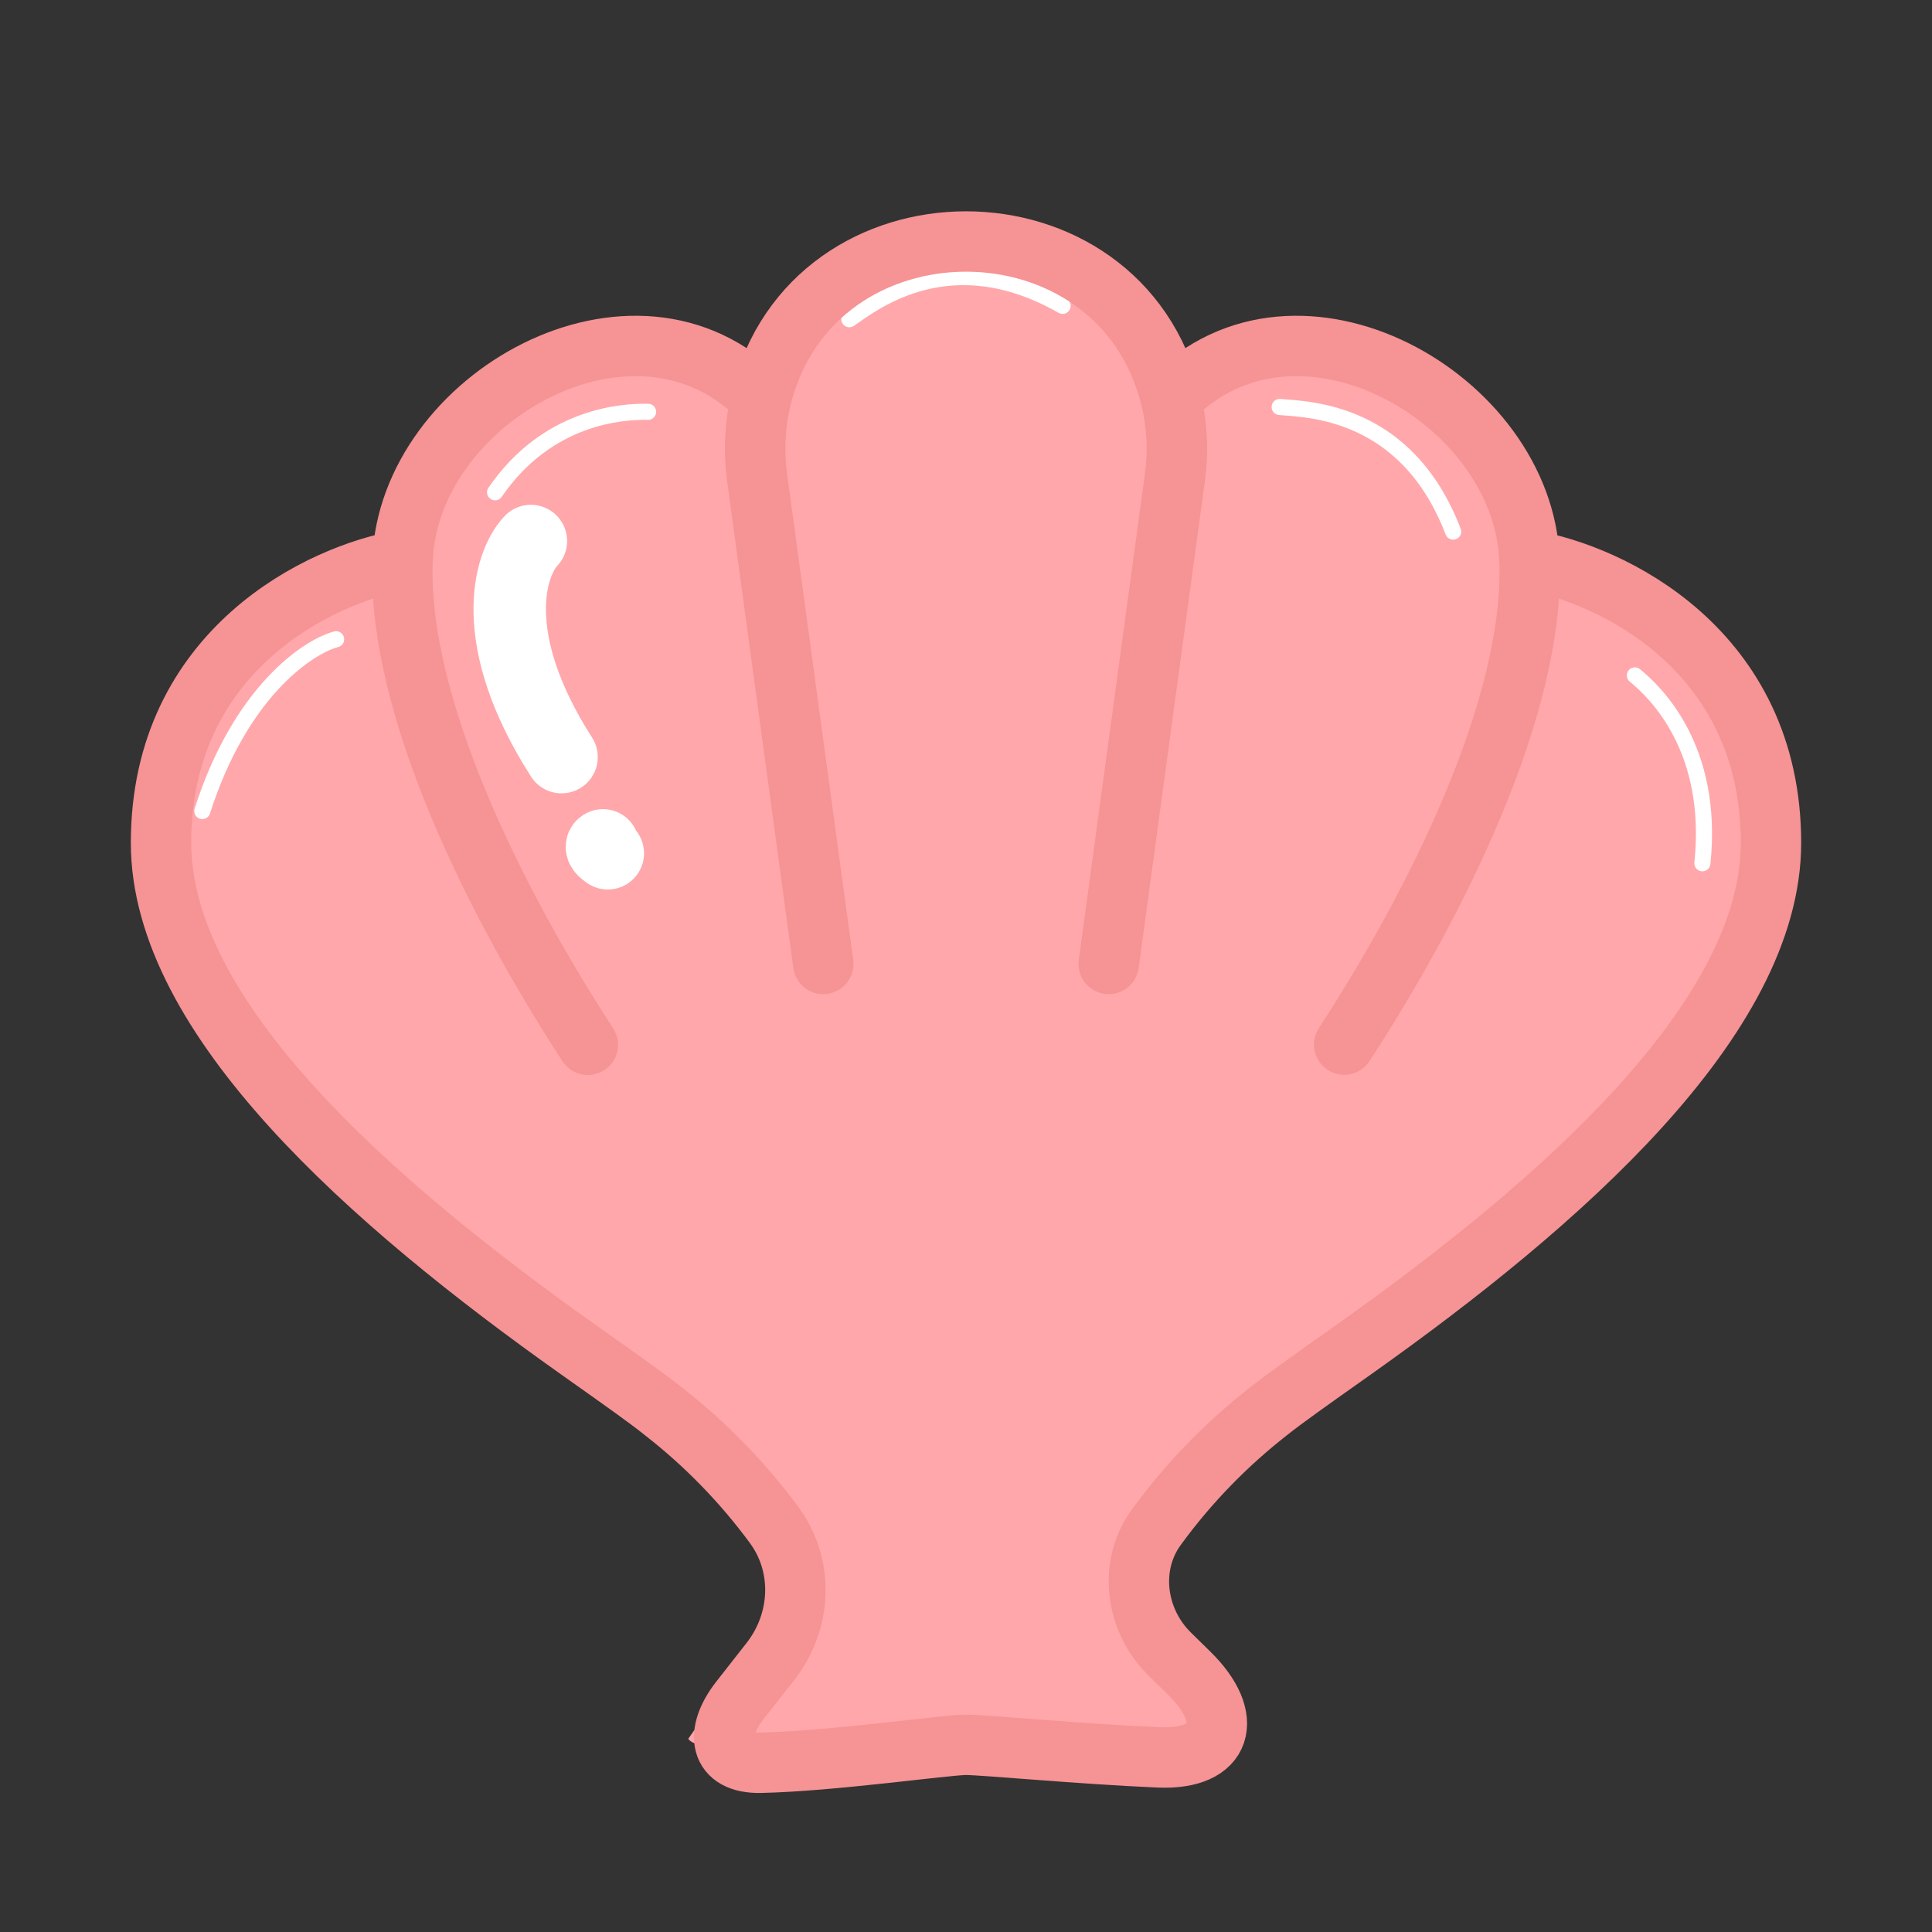 <svg width="32" height="32" viewBox="0 0 32 32" fill="none" xmlns="http://www.w3.org/2000/svg">
<rect x="0" y="0" width="32" height="32" fill="#333333" stroke="none"/>
<path d="M19.395 6.607C18.552 3.131 13.448 3.131 12.605 6.607ZM19.395 6.607C21.484 4.463 25.235 6.597 25.333 9.279ZM25.333 9.279C26.667 9.503 29.333 10.752 29.333 13.961C29.333 16.858 25.857 19.92 22.423 22.353C21.647 22.902 21.259 23.177 21.009 23.377C20.312 23.921 19.692 24.559 19.169 25.273C18.977 25.526 19.397 25.903 19 26.5L20.6 28.6C20.373 28.942 17.9 29 17.5 28.7C17.139 28.894 16.41 28.5 16 28.5C15.59 28.5 14.861 28.794 14.5 28.6C14.1 28.9 11.627 29.142 11.4 28.8L13 26.5C12.748 26.109 13.105 25.649 12.832 25.273C12.308 24.559 11.688 23.921 10.989 23.377C10.741 23.177 10.353 22.902 9.577 22.353C6.143 19.92 2.667 16.86 2.667 13.96C2.667 10.751 5.333 9.501 6.667 9.277M12.605 6.607C10.516 4.463 6.765 6.597 6.667 9.28Z" fill="#FFA7AA"/>
<path d="M6.667 9.333C6.667 7.854 7.854 6.65 9.333 6.628L16 6.533L22.667 6.628C24.146 6.65 25.333 7.854 25.333 9.333V9.333H6.667V9.333Z" fill="#FFA7AA"/>
<path d="M8.793 8.961C8.439 9.336 8.045 10.578 9.301 12.54" stroke="white" stroke-width="1.2" stroke-linecap="round"/>
<path d="M5.567 10.588C5.09 10.717 3.979 11.467 3.351 13.433" stroke="white" stroke-width="0.267" stroke-linecap="round"/>
<path d="M10.734 6.821C10.311 6.812 9.067 6.887 8.2 8.154" stroke="white" stroke-width="0.267" stroke-linecap="round"/>
<path d="M14.068 5.287C14.463 5.017 15.733 4 17.6 5.066" stroke="white" stroke-width="0.267" stroke-linecap="round"/>
<path d="M21.195 6.741C21.672 6.782 23.298 6.798 24.069 8.805" stroke="white" stroke-width="0.267" stroke-linecap="round"/>
<path d="M27.079 11.187C27.425 11.471 28.394 12.399 28.197 14.298" stroke="white" stroke-width="0.267" stroke-linecap="round"/>
<path d="M9.987 14.002C9.963 14.013 9.945 14.053 10.067 14.133" stroke="white" stroke-width="1.2" stroke-linecap="round"/>
<path d="M19.395 6.607C19.495 7.02 19.521 7.459 19.46 7.908L18.364 15.966M19.395 6.607C18.552 3.131 13.448 3.131 12.605 6.607M19.395 6.607C21.484 4.463 25.235 6.597 25.333 9.279M12.605 6.607C12.505 7.02 12.48 7.459 12.54 7.908L13.636 15.966M12.605 6.607C10.516 4.463 6.765 6.597 6.667 9.28C6.576 11.733 8.253 15.027 9.736 17.305M25.333 9.279C26.667 9.503 29.333 10.752 29.333 13.961C29.333 16.858 25.857 19.92 22.423 22.353C21.647 22.902 21.259 23.177 21.009 23.377C20.312 23.921 19.692 24.559 19.169 25.273V25.273C18.681 25.918 18.799 26.834 19.378 27.4L19.696 27.712C20.458 28.459 20.26 29.154 19.193 29.108C17.881 29.051 16.293 28.9 16 28.9C15.664 28.9 13.79 29.171 12.599 29.197C11.906 29.212 11.832 28.704 12.259 28.159L12.759 27.521C13.274 26.864 13.322 25.949 12.832 25.273V25.273C12.308 24.559 11.688 23.921 10.989 23.377C10.741 23.177 10.353 22.902 9.577 22.353C6.143 19.92 2.667 16.86 2.667 13.96C2.667 10.751 5.333 9.501 6.667 9.277M25.333 9.279C25.424 11.732 23.747 15.024 22.264 17.302" stroke="#F69394" stroke-linecap="round" stroke-linejoin="round"/>
</svg>
